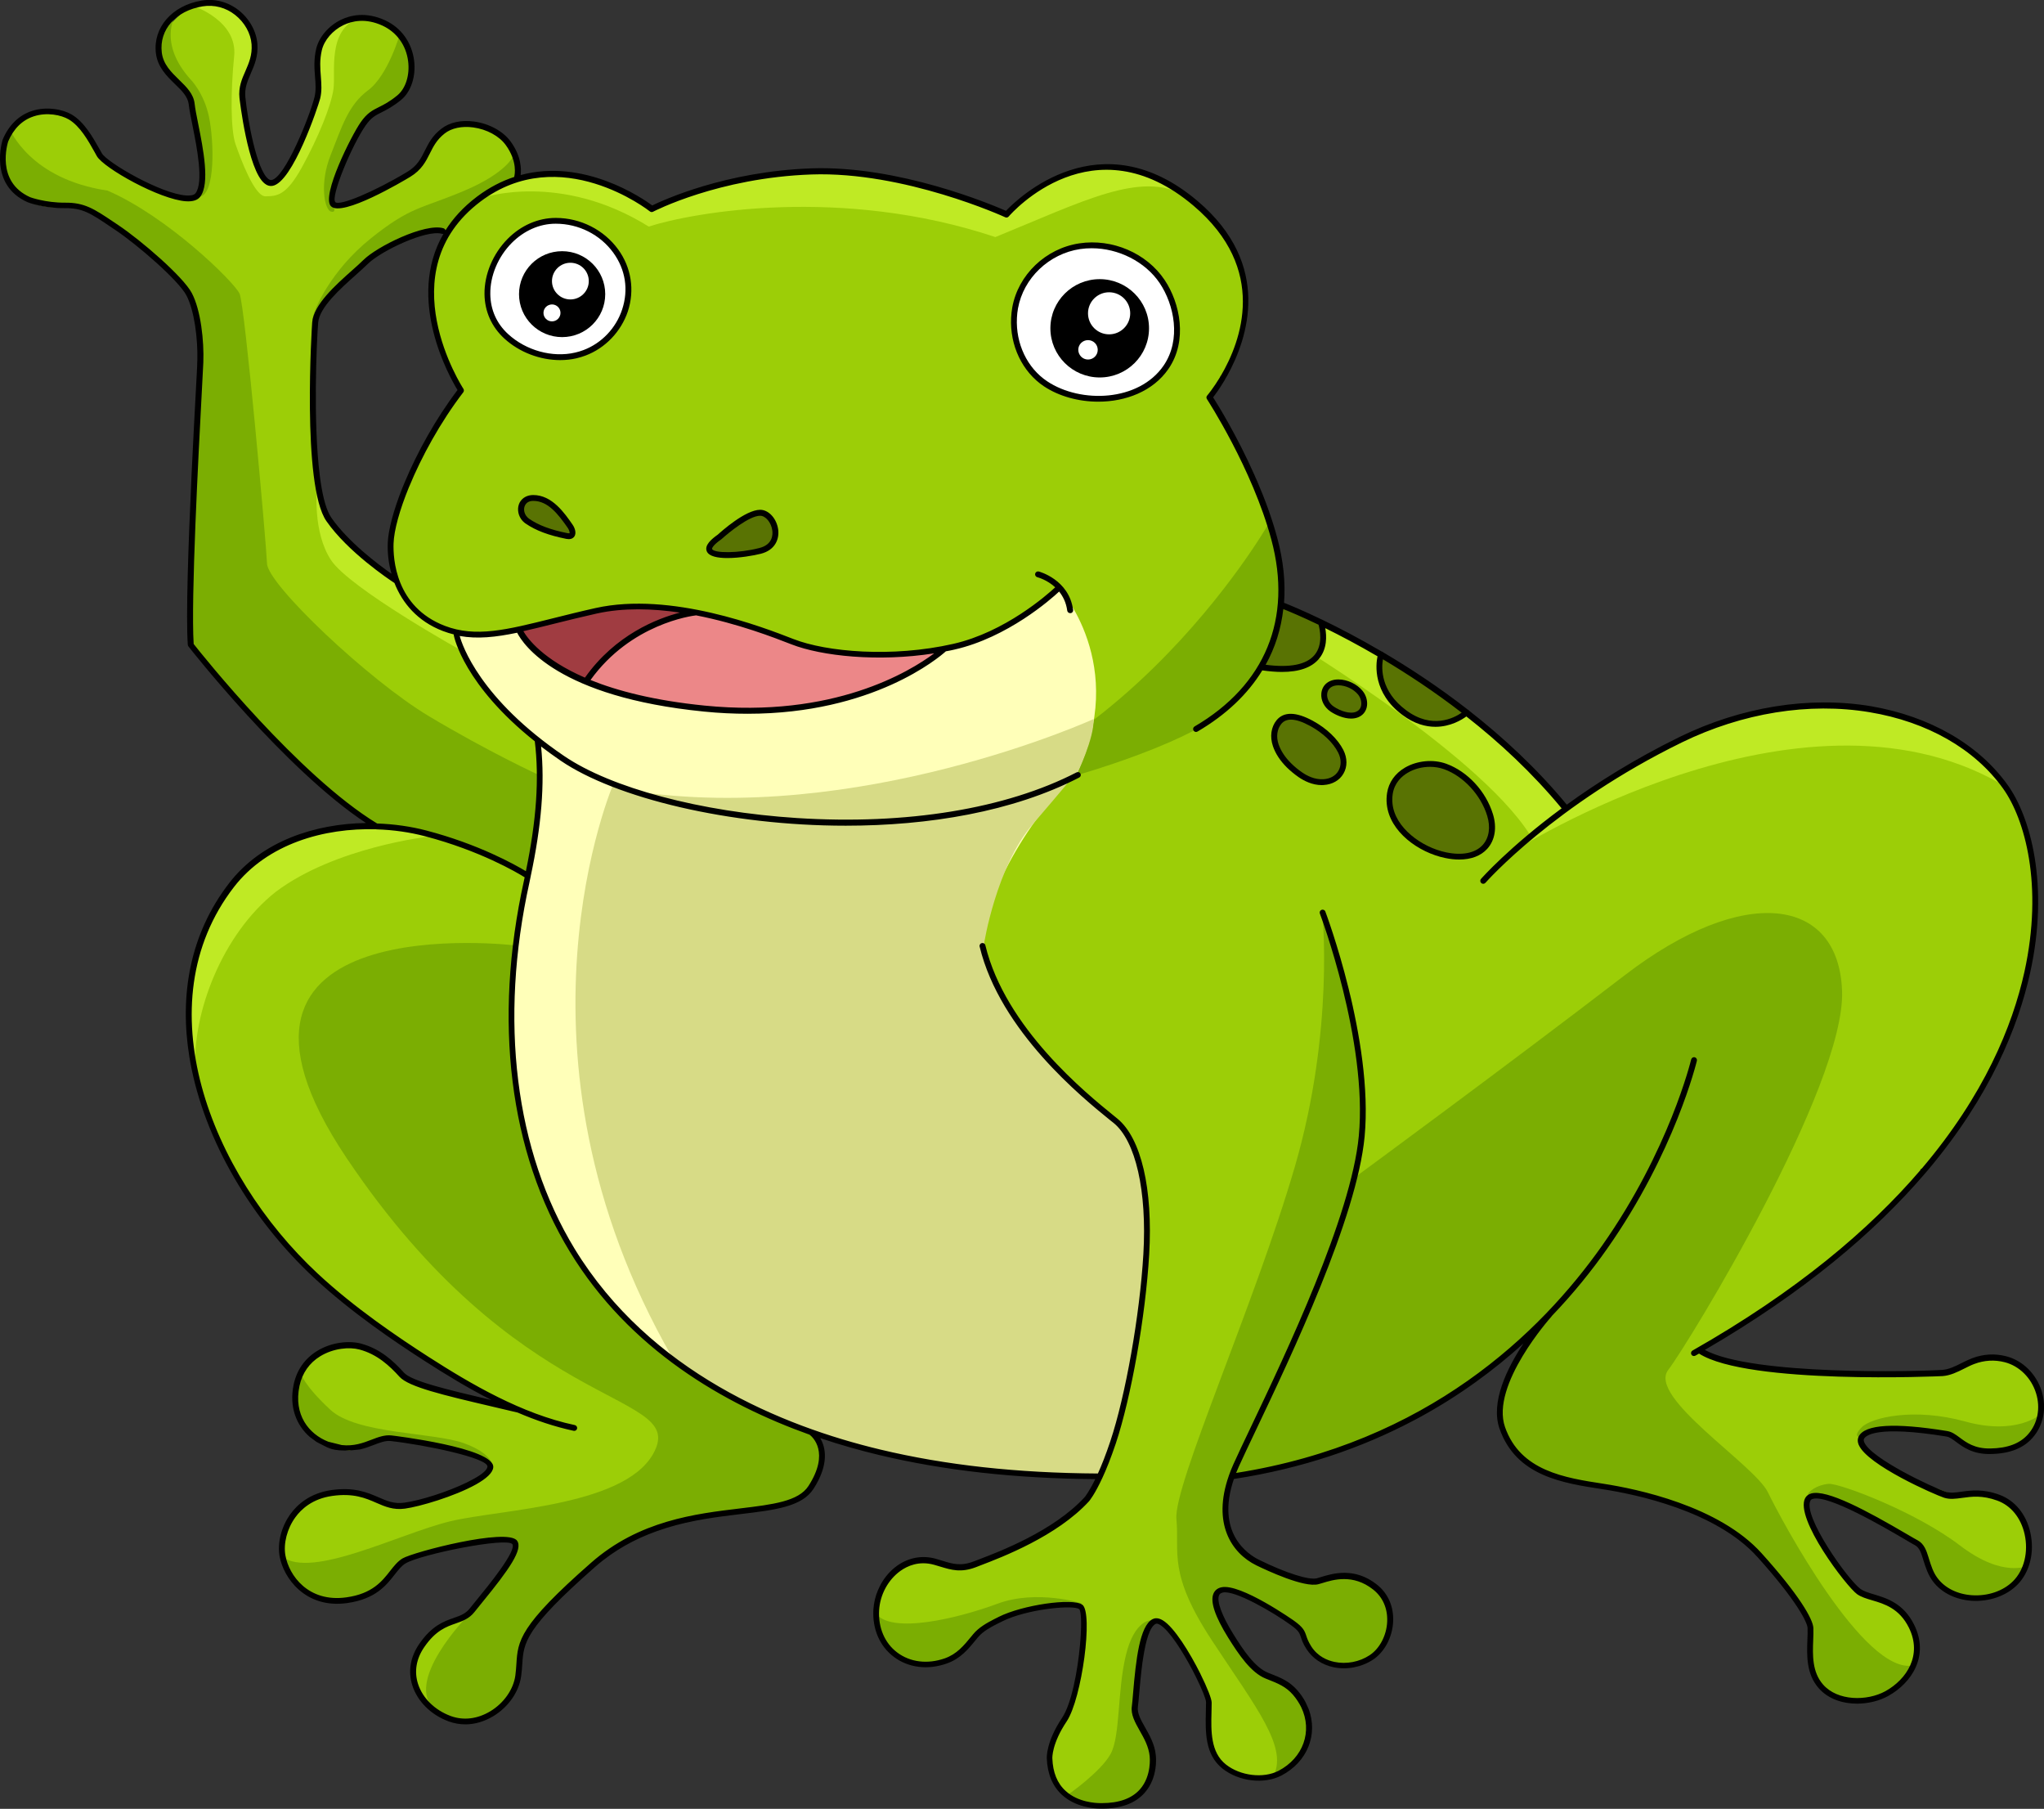 <svg width="399" height="353" viewBox="0 0 399 353" fill="none" xmlns="http://www.w3.org/2000/svg">
<rect x="0" y="0" width="399" height="353" fill="#333333" stroke="none"/>
<g clip-path="url(#clip0_426_2430)">
<path d="M249.966 118.357C249.966 118.357 250.908 111.993 248.497 104.165C246.087 96.337 242.367 88.509 241.537 87.205C240.706 85.9 236.14 77.754 236.14 77.754C236.14 77.754 239.653 72.535 241.904 66.537C244.155 60.539 242.686 54.382 242.063 52.552C241.441 50.722 240.02 45.981 235.31 41.383C230.6 36.785 222.474 32.935 218.547 32.505C214.619 32.092 205.663 34.637 205.503 34.908C205.344 35.162 198.335 39.394 196.595 42.163C191.566 39.872 178.363 34.59 169.055 34.017C159.731 33.444 150.041 34.128 145.171 35.003C140.302 35.894 128.887 39.538 128.887 39.538L127.003 40.429C127.003 40.429 119.356 34.478 111.086 34.065C102.816 33.651 95.376 34.956 88.463 43.77C85.062 48.575 83.801 54.318 84.168 56.45C84.536 58.582 84.057 63.864 86.26 68.812C88.463 73.776 89.98 76.067 89.98 76.067C89.98 76.067 80.002 90.482 78.038 98.628C76.09 106.774 76.362 108.365 77.479 113.87C78.597 119.375 77.623 124.514 77.623 124.514L72.498 161.076C72.498 161.076 58.225 160.63 48.087 169.524C43.904 173.772 37.965 182.252 36.992 192.419C36.161 200.358 37.902 213.357 42.723 222.903C47.544 232.433 55.719 245.591 65.697 252.48C73.871 258.955 88.607 268.549 88.607 268.549C88.607 268.549 99.639 274.118 99.431 274.182C99.224 274.245 81.454 270.252 79.187 268.756C76.92 267.261 73.073 262.663 68.714 262.424C64.356 262.185 60.748 264.794 59.151 267.229C57.555 269.663 56.389 275.263 61.243 280.657C64.627 283.059 68.299 283.028 68.299 283.028C68.299 283.028 74.829 280.593 75.1 280.657C75.372 280.721 83.689 281.389 87.665 282.741C91.64 284.094 97.547 284.857 95.168 286.91C92.79 288.962 89.229 290.744 85.047 292.335C80.864 293.926 77.894 294.881 74.541 293.306C71.189 291.746 69.273 290.108 63.158 291.953C57.044 293.799 55.543 298.667 55.367 300.338C55.192 302.008 54.394 308.691 61.546 311.507C66.192 313.384 71.668 312.175 74.845 309.136C78.022 306.097 78.82 304.618 78.82 304.618C78.82 304.618 88.527 301.277 92.917 300.895C97.324 300.513 101.89 298.731 100.453 302.565C99.016 306.4 93.269 312.859 92.007 314.291C90.746 315.723 88.064 316.582 87.505 316.837C86.946 317.075 82.301 319.382 81.087 325.046C79.906 328.976 83.354 333.845 86.739 334.927C90.124 336.009 94.003 336.836 98.856 332.349C101.858 328.976 101.507 324.108 101.507 324.108C101.507 324.108 101.012 320.735 104.54 316.837C108.068 312.939 110.543 310.059 115.364 306.05C120.186 302.056 124.305 300.067 124.305 300.067C124.305 300.067 132.096 296.583 137.045 295.851C142.01 295.119 152.994 294.149 154.399 293.274C155.788 292.399 157.608 292.606 159.284 288.469C160.961 284.332 159.875 280.912 159.811 280.816C159.747 280.705 159.492 279.671 159.364 279.702C159.22 279.734 180.278 286.353 194.104 287.26C207.93 288.167 214.428 288.167 214.428 288.167C214.428 288.167 213.901 292.431 208.09 296.551C202.278 300.672 189.762 305.429 189.075 305.684C188.389 305.938 186.808 305.906 184.461 305.286C182.114 304.665 176.958 303.09 173.222 308.564C171.306 312.255 169.486 317.394 173.844 322.071C177.022 324.887 181.46 325.237 184.11 324.092C186.76 322.946 190.081 319.367 190.193 319.319C190.305 319.287 194.519 316.184 198.431 314.657C202.342 313.13 207.579 313.162 207.786 313.305C207.994 313.448 211.73 312.016 211.458 317.203C211.187 322.389 210.101 330.711 208.776 333.033C207.451 335.356 206.302 338.841 205.631 340.066C204.961 341.291 202.901 349.946 213.071 352.412C218.132 352.173 222.362 352.523 224.422 347.13C226.481 341.736 222.155 335.85 222.155 335.85C222.155 335.85 221.389 334.672 221.596 332.652C221.804 330.631 222.857 322.31 223.416 320.098C223.975 317.887 225.795 313.655 228.764 318.667C231.734 323.678 235.997 330.106 236.061 331.538C236.124 332.97 235.087 341.036 238.711 344.202C242.335 347.368 248.21 348.1 252.042 344.441C255.873 340.782 255.841 337.059 255.458 335.213C255.075 333.368 253.638 330.106 248.274 327.56C242.894 325.015 241.185 320.226 241.09 320.178C240.978 320.146 237.593 314.928 237.322 313.4C237.05 311.873 236.795 309.009 242.447 311.316C248.098 313.607 253.367 317.441 254.708 319.526C256.033 321.61 257.853 326.622 266.889 323.949C270.896 321.021 272.237 318.667 271.631 315.357C271.04 312.048 268.071 307.084 263.042 307.8C258.013 308.532 255.426 308.85 254.005 308.245C252.568 307.657 243.772 305.143 241.568 302.088C239.365 299.033 238.775 295.135 239.19 293.035C239.605 290.951 240.627 288.087 240.627 288.087C240.627 288.087 256.863 284.953 266.027 281.357C275.191 277.761 287.085 269.663 290.581 267.165C294.094 264.667 298.644 260.276 298.644 260.483C298.644 260.69 295.499 266.195 295.483 266.481C295.451 266.767 291.443 274.15 293.359 279.575C295.115 283.203 298.644 288.087 309.181 289.805C319.702 291.524 322.751 291.842 330.973 294.976C339.195 298.111 344.591 304.586 344.591 304.586C344.591 304.586 352.654 315.23 352.973 316.169C353.292 317.107 353.34 320.83 353.34 320.83C353.34 320.83 350.786 330.361 361.482 331.761C364.835 331.411 368.076 332.349 372.514 326.813C375.308 322.326 374.813 318.778 372.275 315.93C369.736 313.082 368.124 311.65 367.07 312.032C366.017 312.414 362.249 310.25 360.604 308.42C358.96 306.575 354.218 298.779 353.548 297.395C352.877 296.01 351.903 291.476 354.985 292.24C358.05 293.003 363.462 294.881 368.842 298.19C374.223 301.499 375.963 301.213 376.075 303.202C376.186 305.191 377.256 312.032 386.659 312C392.391 310.473 395.488 307.752 395.664 303.759C395.839 299.765 395.775 294.324 390.395 292.558C385.015 290.776 381.662 291.587 381.535 291.683C381.391 291.794 374.446 289.137 372.323 288.23C370.199 287.323 364.468 283.362 364.436 283.219C364.404 283.075 360.636 280.116 366.671 279.257C372.706 278.382 380.529 279.989 380.529 279.989C380.529 279.989 384.584 284.205 391.385 282.662C398.186 281.134 398.027 277.3 398.33 275.152C398.649 272.988 397.707 268.056 393.333 266.147C388.974 264.238 386.627 264.858 384.073 265.94C381.519 267.022 380.625 267.786 378.134 267.961C375.659 268.136 352.334 267.547 351.744 267.547C351.153 267.547 336.178 266.29 332.298 263.442C336.832 260.387 352.51 249.839 352.51 249.839C352.51 249.839 366.224 239.052 372.834 231.431C379.427 223.81 386.979 213.691 391.162 204.495C395.344 195.315 397.5 179.659 397.5 179.659C397.5 179.659 397.819 166.978 394.195 158.673C390.587 150.368 382.668 144.211 374.973 141.029C367.278 137.847 357.683 137.163 350.195 138.054C342.707 138.945 334.342 141.14 327.573 144.402C320.803 147.679 305.716 157.83 305.716 157.83C305.716 157.83 292.242 141.824 280.507 134.442C268.773 127.06 253 118.086 249.711 118.373" fill="#9CCE07"/>
<path d="M77.241 113.042C76.889 113.042 68.156 106.678 65.858 104.132C63.559 101.587 61.882 95.159 61.882 94.745C61.882 94.332 60.908 79.472 60.908 79.472C60.908 79.472 61.291 64.086 61.26 63.641C61.228 63.196 62.441 59.775 64.053 58.041C65.666 56.306 76.522 47.317 77.113 47.222C77.704 47.11 82.844 44.994 83.579 45.137C84.313 45.281 87.554 45.583 87.554 45.583C87.554 45.583 100.087 39.044 100.151 38.869C100.214 38.694 101.236 34.589 101.236 34.589C101.236 34.589 101.795 28.193 97.469 26.172C93.142 24.152 88.943 23.452 86.5 25.345C84.058 27.238 83.323 30.452 82.94 30.945C82.557 31.439 79.029 34.398 77.56 35.194C76.091 35.989 69.593 38.98 68.172 39.617C66.736 40.237 65.107 40.492 64.82 39.68C64.532 38.869 65.267 34.987 66.496 32.616C67.725 30.245 70.12 24.725 71.174 23.786C72.228 22.847 74.702 20.763 74.878 20.763C75.053 20.763 79.843 18.71 80.082 14.606C80.322 10.501 78.582 6.428 75.261 4.932C71.94 3.437 68.731 3.325 64.58 5.871C61.643 7.573 61.723 13.985 61.723 14.256C61.723 14.526 62.808 16.594 61.659 19.713C60.509 22.847 59.104 27.827 58.035 29.529C56.949 31.232 55.768 34.78 54.235 35.194C52.702 35.607 52 35.894 51.058 34.78C50.116 33.666 48.408 24.613 48.408 24.613C48.408 24.613 46.492 19.045 47.53 16.229C48.583 13.412 50.212 9.483 49.94 8.576C49.669 7.669 50.052 4.71 45.965 2.212C41.878 -0.286 38.35 0.748 37.408 1.162C36.466 1.575 29.824 6.826 30.91 10.549C31.995 14.272 37.2 18.52 37.2 18.52C37.2 18.52 38.461 23.849 38.493 24.056C38.525 24.263 39.643 33.141 39.435 34.7C39.228 36.26 39.26 37.723 38.142 38.137C37.025 38.551 35.588 39.107 32.49 37.755C29.377 36.403 22.544 32.918 21.315 32.123C20.086 31.327 18.84 29.275 18.84 29.275C18.84 29.275 15.903 21.415 9.66 21.765C3.418 22.115 1.39 26.188 1.103 27.366C0.832 28.543 -0.925 35.368 5.398 39.298C10.523 41.414 13.636 39.998 13.636 39.998C13.636 39.998 17.691 40.762 21.171 43.546C24.668 46.331 33.209 51.613 35.348 55.272C37.472 58.931 39.499 61.779 39.403 65.996C39.292 70.212 38.956 78.278 38.877 78.517C38.813 78.756 37.376 103.051 37.376 103.051V125.325C37.376 125.325 42.676 132.691 45.039 135.189C47.402 137.687 59.759 150.797 59.919 150.893C60.078 151.004 73.01 160.502 73.122 160.709C73.233 160.916 75.261 160.232 75.261 160.232C75.261 160.232 84.904 122.604 84.585 122.191C84.217 121.745 77.241 113.042 77.241 113.042Z" fill="#9CCE07"/>
<path d="M247.556 102.335C247.556 102.335 216.296 157.034 164.346 160.169C164.346 160.169 178.443 160.869 191.854 157.734C205.264 154.6 210.98 151.052 210.98 151.052C210.98 151.052 230.186 145.547 238.28 139.358C244.076 133.169 248.482 128.078 249.6 121.618C250.717 115.127 249.631 103.783 247.556 102.335Z" fill="#7BAE02"/>
<path d="M1.933 25.441C2.076 25.202 5.637 34.907 20.995 37.199C32.73 42.274 45.709 55.018 46.763 57.309C47.816 59.6 51.968 105.931 52.127 110.004C52.287 114.077 71.924 132.708 83.706 139.756C95.488 146.804 105.387 151.338 105.387 151.338C105.387 151.338 105.004 161.473 104.716 163.43C104.445 165.371 102.896 170.383 102.896 170.383C102.896 170.383 86.979 161.887 78.246 161.823C72.483 161.091 72.658 161.41 72.483 161.091C72.307 160.773 58.274 149.429 52.414 143.176C46.555 136.908 37.327 127.234 37.056 125.993C36.785 124.737 37.407 100.171 37.471 99.964C37.535 99.757 38.94 67.889 38.94 67.889C38.94 67.889 40.121 60.093 34.996 55.05C29.872 50.006 19.494 41.128 16.046 40.476C12.582 39.808 9.245 40.206 7.696 39.601C6.164 39.012 3.194 38.551 1.486 35.21C-0.238 31.869 0.735 27.35 1.933 25.441Z" fill="#7BAE02"/>
<path d="M100.245 30.373C100.245 30.373 98.984 33.714 90.538 37.262C82.093 40.81 80.209 40.253 72.386 46.522C64.563 52.791 61.147 60.571 61.003 62.321C60.859 64.055 64.611 57.468 64.611 57.468C64.611 57.468 71.077 50.834 72.067 50.404C73.057 49.959 79.714 45.949 81.023 45.679C82.332 45.424 87.026 45.44 87.026 45.44C87.026 45.44 90.778 41.128 92.007 40.301C93.237 39.474 97.084 36.18 98.154 35.735C99.223 35.289 100.932 34.907 100.852 34.828C100.772 34.748 101.554 31.455 100.245 30.373Z" fill="#7BAE02"/>
<path d="M78.086 6.556C78.086 6.556 75.787 14.702 71.86 17.613C67.933 20.541 66.735 24.757 64.532 30.294C62.329 35.831 63.335 40.985 64.644 41.304C65.953 41.622 64.819 39.649 64.819 39.649C64.819 39.649 65.011 36.61 66.432 33.11C67.853 29.61 70.854 24.105 71.174 23.755C71.509 23.405 73.552 21.416 73.808 21.479C74.063 21.527 79.044 19.809 79.827 15.736C80.609 11.679 81.072 9.69 78.086 6.556Z" fill="#7BAE02"/>
<path d="M34.199 3.055C34.199 3.055 30.846 8.432 37.184 15.481C37.184 15.481 39.803 18.09 40.792 22.783C41.782 27.477 42.102 38.073 38.909 38.391C39.483 35.464 39.85 30.723 39.228 29.418C38.605 28.113 37.232 19.713 36.865 18.981C36.498 18.249 31.517 12.41 30.942 10.787C30.383 9.164 31.038 4.98 34.199 3.055Z" fill="#7BAE02"/>
<path d="M265.309 229.156C265.309 229.156 293.903 208.17 317.164 190.319C340.409 172.467 358.961 174.981 359.583 193.453C360.206 211.925 329.729 262.026 325.642 267.356C321.554 272.686 342.501 285.828 345.119 291.253C347.737 296.678 363.926 326.892 373.457 325.015C371.413 328.308 367.742 331.745 362.824 332.015C357.907 332.286 355.704 329.66 355.704 329.66C355.704 329.66 353.038 326.001 353.293 322.151C353.549 318.285 353.708 317.044 353.501 316.821C353.293 316.598 344.337 304.236 344.337 304.236C344.337 304.236 340.042 298.906 334.438 296.774C328.835 294.642 323.279 292.383 320.66 291.81C318.042 291.237 304.631 288.517 304.631 288.517C304.631 288.517 297.671 286.735 294.526 281.468C291.38 276.202 293.424 271.031 293.424 271.031L297.926 261.326C297.926 261.326 284.42 271.143 283.621 272.129C282.839 273.115 273.308 278.541 267.912 280.37C262.515 282.2 251.053 286.21 249.424 286.639C247.796 287.053 240.372 288.103 240.372 288.103L249.217 269.361L258.636 247.023L263.825 230.524L265.309 229.156Z" fill="#7BAE02"/>
<path d="M398.203 276.091C398.203 276.091 393.589 280.164 383.611 277.411C373.633 274.659 365.283 276.616 363.399 278.557C361.515 280.498 363.128 280.466 363.128 280.466C363.128 280.466 365.714 278.445 373.329 279.034C380.945 279.623 381.184 280.036 381.184 280.036C381.184 280.036 385.447 284.762 390.859 283.091C396.271 281.42 397.038 279.607 397.181 279.161C397.293 278.732 398.203 276.091 398.203 276.091Z" fill="#7BAE02"/>
<path d="M395.68 305.731C395.952 305.317 391.274 308.229 382.621 301.626C373.968 295.008 359.152 289.455 356.997 289.582C354.826 289.725 352.814 291.078 352.878 291.873C352.942 292.669 354.73 290.871 362.856 295.008C370.982 299.144 375.389 301.96 375.389 301.96C375.389 301.96 377.129 307.704 377.384 307.943C377.624 308.181 380.801 311.904 384.744 311.777C388.703 311.65 391.737 311.682 395.68 305.731Z" fill="#7BAE02"/>
<path d="M258.093 177.797C258.093 177.797 260.599 200.819 252.745 227.739C244.89 254.675 229.02 289.9 229.643 296.471C230.266 303.042 227.919 306.956 236.556 320.114C245.193 333.272 251.835 341.354 248.338 346.986C252.106 344.902 254.517 342.388 255.092 338.792C255.666 335.197 254.884 330.758 250.318 328.355C245.752 325.953 244.139 325.062 242.719 322.723C241.298 320.368 238.424 316.932 237.642 314.688C236.859 312.445 237.258 310.409 239.206 310.52C241.154 310.631 244.794 311.84 245.752 312.525C246.71 313.209 253.543 317.568 253.719 317.855C253.894 318.141 254.357 321.021 256.544 322.834C258.732 324.648 265.293 326.271 268.646 322.421C271.999 318.555 271.025 313.972 270.945 313.368C270.881 312.779 268.007 308.006 264.734 307.799C261.446 307.592 258.141 308.006 257.199 308.292C256.257 308.563 252.346 308.467 247.221 305.795C242.096 303.122 240.34 301.96 239.51 297.649C238.679 293.337 239.925 289.232 239.925 289.232L249.536 268.215C249.536 268.215 260.631 242.376 260.743 241.963C260.855 241.549 264.926 230.539 265.086 225.989C265.245 221.455 266.97 216.172 265.613 209.235C264.255 202.299 264.415 194.63 263.202 193.532C262.02 192.402 258.093 177.797 258.093 177.797Z" fill="#7BAE02"/>
<path d="M224.678 316.2C224.678 316.2 221.437 316.089 219.761 323.089C218.085 330.09 218.707 338.745 216.823 342.245C214.94 345.746 208.554 350.185 208.554 350.185C208.554 350.185 213.375 354.098 220.08 351.33C224.998 349.198 225.636 344.552 224.902 341.879C224.167 339.222 222.491 335.674 221.757 334.417C221.022 333.161 222.076 325.174 222.076 324.665C222.076 324.155 223.752 317.457 223.912 317.457C224.072 317.457 224.678 316.2 224.678 316.2Z" fill="#7BAE02"/>
<path d="M211.203 312.906C211.203 312.906 202.406 310.122 194.727 312.97C187.048 315.818 173.845 319.032 170.923 314.784C171.833 318.475 171.753 325.428 183.28 324.664C189.634 322.23 190.544 318.889 190.544 318.889C190.544 318.889 193.753 314.991 199.549 314.291C205.344 313.59 210.373 313.113 210.373 313.113L211.203 312.906Z" fill="#7BAE02"/>
<path d="M100.82 184.527C100.82 184.527 34.326 176.365 67.677 226.021C101.028 275.677 132.719 271.429 128.009 282.693C123.299 293.973 97.851 294.482 87.889 296.885C77.942 299.287 60.86 308.229 55.064 303.774C56.677 307.465 59.183 314.052 68.667 311.968C75.212 309.884 75.947 307.433 76.106 307.163C76.266 306.908 77.942 304.601 81.343 303.663C84.743 302.724 93.381 300.322 94.115 300.528C94.849 300.735 102.497 299.335 100.453 303.026C98.41 306.733 92.072 314.768 91.656 315.023C91.241 315.277 78.453 328.483 85.063 333.765C90.778 337.567 94.386 335.96 98.633 332.412C100.517 328.817 101.411 326.048 101.507 323.646C101.619 321.243 103.55 317.743 104.652 315.977C105.754 314.195 119.531 301.881 119.787 301.881C120.042 301.881 127.115 298.38 133.98 296.662C140.845 294.944 152.356 293.687 152.579 293.639C152.803 293.591 157.816 292.128 159.7 288.214C161.584 284.3 158.87 279.543 158.87 279.543C158.87 279.543 144.469 274.69 136.822 269.265C129.174 263.839 119.18 254.707 114.774 248.343C110.368 241.979 106.807 234.978 103.934 227.469C101.06 219.959 100.118 207.692 100.118 207.692C100.118 207.692 99.751 193.023 99.751 192.562C99.719 192.1 100.82 184.527 100.82 184.527Z" fill="#7BAE02"/>
<path d="M96.254 286.464C96.254 286.464 96.525 283.823 90.602 281.659C84.663 279.496 69.656 279.925 64.483 275.12C59.311 270.315 58.752 268.088 58.752 268.088C58.752 268.088 56.66 272.304 58.369 276.504C60.077 280.721 64.34 282.105 64.34 282.105C64.34 282.105 67.932 282.9 72.865 281.405C77.782 279.909 79.507 281.023 79.507 281.023L92.662 283.95C92.662 283.95 96.19 285 96.254 286.464Z" fill="#7BAE02"/>
<path d="M94.242 38.583C94.242 38.583 109.329 33.428 126.635 44.215C135.289 41.431 164.297 36.244 194.296 46.268C211.586 39.219 222.714 33.285 231.303 38.153C225.507 34.255 219.952 31.646 214.476 32.378C208.999 33.11 205.391 34.574 202.949 36.451C200.506 38.328 196.914 41.399 196.77 41.495C196.627 41.606 186.505 37.74 186.361 37.74C186.217 37.74 168.304 33.317 158.773 33.428C149.242 33.539 142.297 35.337 142.297 35.337C142.297 35.337 127.322 40.588 127.21 40.62C127.098 40.651 118.062 34.462 111.357 34.048C104.652 33.635 99.096 35.019 98.888 35.337C98.713 35.671 94.242 38.583 94.242 38.583Z" fill="#BFEA24"/>
<path d="M37.886 1.226C37.886 1.226 46.411 4.074 45.709 10.963C45.006 17.852 45.006 25.362 45.98 28.146C46.954 30.93 49.684 38.376 51.839 38.313C54.01 38.249 55.815 38.313 58.96 32.601C62.105 26.889 64.691 20.557 65.106 17.295C65.521 14.034 63.877 5.856 70.023 3.517C67.23 4.392 62.169 6.301 62.025 10.645C61.881 14.988 62.201 18.823 61.354 21.4C60.524 23.977 56.501 32.458 55.767 33.396C55.032 34.335 53.915 35.894 52.797 35.481C51.679 35.067 50.945 34.51 49.939 31.726C48.934 28.942 47.257 20.143 47.289 18.154C47.321 16.166 49.109 12.172 49.524 11.297C49.939 10.422 50.642 5.458 46.73 2.881C42.851 0.319 39.067 0.351 37.886 1.226Z" fill="#BFEA24"/>
<path d="M249.12 123.273C249.12 123.273 288.154 146.374 298.628 162.873L305.748 157.718C305.748 157.718 295.227 146.422 288.937 141.108C282.647 135.778 267.464 126.598 263.696 124.402C259.928 122.207 250.445 118.197 250.445 118.197L249.12 123.273Z" fill="#BFEA24"/>
<path d="M295.275 166.214C295.275 166.214 350.993 130.512 390.379 152.85C386.611 148.888 386.052 146.231 378.437 142.619C370.822 139.008 357.555 135.937 346.874 138.164C336.193 140.392 322.08 147.217 322.08 147.217C322.08 147.217 307.424 155.777 305.317 157.861C303.225 159.946 295.275 166.214 295.275 166.214Z" fill="#BFEA24"/>
<path d="M61.802 95.223C61.914 95.541 60.972 103.782 64.628 109.319C68.3 114.856 90.076 126.964 90.076 126.964C90.076 126.964 89.549 123.877 89.39 123.734C89.23 123.575 82.269 121.538 80.338 118.722C78.406 115.906 77.144 112.883 77.144 112.883C77.144 112.883 68.97 106.98 65.985 103.496C62.999 99.98 61.802 95.223 61.802 95.223Z" fill="#BFEA24"/>
<path d="M83.849 163.239C83.849 163.239 65.473 165.276 53.834 174.042C43.313 182.348 37.502 197.844 38.125 208.806C38.125 208.806 36.401 200.978 36.864 195.808C37.343 190.637 38.173 187.137 40.998 180.104C43.824 173.072 49.221 167.583 55.08 164.91C60.939 162.253 68.65 161.155 68.794 161.155C68.937 161.155 81.678 160.789 83.977 163.51" fill="#BFEA24"/>
<path d="M229.34 67.412C229.388 66.998 231.384 59.33 225.94 53.586C220.496 47.842 213.535 47.842 213.535 47.842C213.535 47.842 206.047 45.917 199.965 55.559C197.139 61.462 196.772 70.164 204.259 75.128C210.805 78.263 217.877 79.567 223.944 75.287C229.5 71.23 229.34 67.412 229.34 67.412Z" fill="white"/>
<path d="M121.718 51.072C121.718 51.072 116.482 41.574 107.637 43.133C101.554 44.39 96.797 47.206 95.488 56.084C95.073 61.621 96.685 66.839 105.546 69.035C111.517 69.719 115.492 70.021 119.579 64.803C123.65 59.584 123.187 54.62 121.718 51.072Z" fill="white"/>
<path d="M285.872 139.31C285.872 139.31 283.493 141.665 279.741 141.187C275.989 140.71 273.643 138.833 272.621 137.687C271.599 136.541 269.603 134.473 269.603 132.994C269.603 131.514 269.779 127.854 269.779 127.854C269.779 127.854 282.423 136.223 282.423 136.16C282.439 136.064 286.031 138.737 285.872 139.31Z" fill="#597303"/>
<path d="M257.981 121.507C257.981 121.507 259.162 126.582 256.48 128.571C253.798 130.56 250.573 130.592 250.19 130.592C249.807 130.592 246.215 130.098 246.215 130.098C246.215 130.098 248.721 124.705 249.248 122.652C249.775 120.6 250.254 118.022 250.254 118.022L257.981 121.507Z" fill="#597303"/>
<path d="M266.155 136.144C266.155 136.144 265.485 133.71 262.915 133.472C260.344 133.233 259.211 133.408 258.764 134.697C258.317 135.985 258.269 137.195 260.232 138.531C262.18 139.852 263.936 140.058 264.176 139.963C264.399 139.836 266.858 138.133 266.155 136.144Z" fill="#597303"/>
<path d="M260.662 145.118C259.96 144.147 256.863 141.888 254.66 140.695C252.456 139.517 251.099 140.138 250.046 140.933C248.992 141.729 247.954 143.543 250.109 147.234C252.281 150.925 255.905 153.073 259.257 152.452C262.61 151.832 262.227 147.759 262.227 147.616C262.227 147.472 260.662 145.118 260.662 145.118Z" fill="#597303"/>
<path d="M288.491 154.139C288.427 154.059 284.755 148.809 279.694 149.334C274.633 149.859 273.659 149.509 272.19 152.739C270.721 155.968 270.067 158.625 273.1 161.712C276.134 164.814 282.041 167.551 286.048 167.169C290.055 166.787 291.396 162.189 291.348 161.982C291.332 161.791 290.726 156.573 288.491 154.139Z" fill="#597303"/>
<path d="M89.486 123.511C89.486 123.511 93.749 124.657 102.226 122.604C110.704 120.552 120.378 117.561 125.375 117.943C130.373 118.324 140.111 120.345 146.785 122.286C153.458 124.227 157.258 126.359 157.258 126.359C157.258 126.359 164.729 128.523 172.792 127.68C180.854 126.852 185.644 126.98 191.263 124.402C196.883 121.825 204.179 116.749 204.499 116.606C204.818 116.463 206.67 114.665 206.67 114.665C206.67 114.665 220.544 129.716 210.022 151.322C204.211 155.554 190.545 174.806 192.269 185.768C193.994 196.73 210.166 212.258 210.166 212.258C210.166 212.258 216.84 218.416 218.436 219.497C220.033 220.579 221.725 224.891 222.028 225.973C222.348 227.055 223.561 232.544 223.737 236.696C223.912 240.833 222.858 253.195 221.948 261.119C221.038 269.042 217.335 281.229 217.335 281.229L214.748 288.389C214.748 288.389 188.837 287.275 175.65 284.491C162.446 281.706 149.531 276.774 139.552 270.712C129.574 264.651 119.309 255.55 114.631 248.661C109.953 241.772 105.275 231.892 102.753 222.425C100.246 212.958 99.4 201.758 99.895 198.003C100.39 194.248 100.103 186.388 101.508 179.213C102.897 172.053 104.796 161.6 104.796 161.6C104.796 161.6 106.122 147.615 105.212 144.544C100.885 141.617 93.828 133.487 91.737 129.939C89.63 126.407 89.215 124.386 89.486 123.511Z" fill="#FFFFB9"/>
<path d="M213.471 140.328C213.471 140.328 167.587 161.202 123.125 154.313C134.747 157.75 148.844 159.85 149.212 159.945C149.579 160.057 169.695 161.568 178.651 159.691C178.651 159.691 190.018 159.007 198.129 156.302C206.239 153.581 210.23 151.036 210.23 151.036C210.23 151.036 213.631 144.035 213.471 140.328Z" fill="#D7DB86"/>
<path d="M119.834 152.738C119.834 152.738 96.893 205.242 131.25 264.953C131.25 264.953 146.193 276.154 162.254 280.752C178.315 285.35 197.026 287.148 197.728 287.434C198.431 287.704 214.412 288.198 214.412 288.198C214.412 288.198 219.792 277.824 221.261 264.81C222.73 251.795 224.198 245.399 223.735 236.696C223.288 227.993 222.73 223.618 215.881 217.349C209.032 211.081 200.586 203.508 196.323 195.855C192.061 188.202 192.061 184.861 192.061 184.447C192.061 184.033 194.567 169.062 201.48 160.995C208.393 152.929 208.537 152.643 208.537 152.643C208.537 152.643 190.177 158.832 180.534 159.802C170.891 160.773 148.827 160.852 139.472 158.545C130.132 156.254 119.834 152.738 119.834 152.738Z" fill="#D7DB86"/>
<path d="M151.557 103.862C151.557 103.862 151.142 98.644 147.054 100.696C142.967 102.748 139.407 105.008 139.056 105.644C138.705 106.265 136.965 108.397 140.621 108.397C144.293 108.397 148.651 107.346 149.178 107.14C149.721 106.917 151.349 105.453 151.557 103.862Z" fill="#597303"/>
<path d="M112.029 103.688C111.965 103.465 109.155 98.676 107.111 97.849C105.068 97.021 102.29 97.069 101.763 98.421C101.236 99.774 102.45 101.969 105.116 102.956C107.782 103.942 111.55 104.579 111.55 104.579C111.55 104.579 112.396 105.04 112.029 103.688Z" fill="#597303"/>
<path d="M183.201 126.694C183.201 126.694 166.182 129.144 158.12 126.376C150.058 123.607 144.039 120.998 140.319 120.218C136.599 119.439 134.603 119.646 134.396 119.693C134.188 119.741 130.053 120.107 123.236 124.546C116.435 128.985 114.535 132.692 114.535 132.692C114.535 132.692 123.332 136.192 135.96 138.117C148.589 140.042 158.008 137.751 158.216 137.751C158.423 137.751 167.332 135.556 171.1 134.044C174.867 132.533 180.679 129.764 180.679 129.764C180.679 129.764 183.664 127.171 183.201 126.694Z" fill="#EC8788"/>
<path d="M134.172 119.232C134.172 119.232 124.274 116.989 116.163 119.184C108.053 121.38 101.396 122.78 101.396 122.78C101.396 122.78 104.796 129.987 114.742 132.851C116.786 129.462 121.176 124.817 126.365 122.414C131.554 120.012 133.964 119.853 133.964 119.853L134.172 119.232Z" fill="#A03C41"/>
<path d="M274.25 149.811C276.613 148.427 279.774 148.125 282.313 149.048C286.479 150.559 290.056 154.41 291.429 158.88C292.243 161.521 291.828 163.987 290.311 165.658C289.05 167.042 287.166 167.742 284.835 167.742C283.973 167.742 283.047 167.647 282.089 167.44C276.964 166.39 271.233 162.333 270.706 156.923C270.626 156.191 270.658 155.46 270.77 154.728C271.089 152.691 272.318 150.941 274.25 149.811ZM271.824 156.828C272.286 161.521 277.523 165.356 282.297 166.342C285.458 166.995 287.996 166.485 289.433 164.894C290.678 163.526 290.998 161.458 290.311 159.214C289.066 155.141 285.681 151.482 281.897 150.114C281.035 149.811 280.109 149.652 279.151 149.652C277.635 149.652 276.086 150.034 274.809 150.798C273.659 151.466 272.223 152.723 271.871 154.919C271.776 155.555 271.76 156.191 271.824 156.828Z" fill="black"/>
<path d="M256.288 140.679C258.97 142.142 261.126 144.211 262.227 146.358C263.026 147.949 263.041 149.636 262.243 150.988C261.493 152.293 260.072 153.104 258.364 153.2C258.252 153.2 258.14 153.216 258.012 153.216C256.161 153.216 254.564 152.388 253.51 151.672C252.664 151.084 251.898 150.447 251.211 149.779C249.902 148.475 248.976 147.074 248.481 145.611C247.859 143.765 248.114 141.888 249.184 140.567C250.589 138.849 252.983 138.881 256.288 140.679ZM249.583 145.245C250.03 146.533 250.844 147.79 252.042 148.968C252.664 149.588 253.383 150.193 254.181 150.734C255.139 151.402 256.639 152.166 258.316 152.07C259.657 151.991 260.695 151.418 261.269 150.431C261.86 149.413 261.844 148.109 261.221 146.883C260.232 144.927 258.252 143.033 255.761 141.681C254.245 140.854 252.999 140.44 252.01 140.44C251.195 140.44 250.557 140.726 250.11 141.283C249.28 142.301 249.088 143.781 249.583 145.245Z" fill="black"/>
<path d="M257.933 135.316C258.092 133.662 259.386 132.596 261.253 132.596C262.994 132.596 264.893 133.487 265.979 134.823C266.745 135.746 267.049 137.035 266.777 138.101C266.554 138.96 265.979 139.628 265.133 139.978C264.702 140.153 264.223 140.233 263.744 140.233C262.323 140.233 260.774 139.564 259.705 138.848C258.491 138.005 257.805 136.669 257.933 135.316ZM260.359 137.894C261.605 138.737 263.489 139.405 264.702 138.912C265.213 138.705 265.548 138.339 265.676 137.814C265.851 137.098 265.628 136.176 265.101 135.539C264.207 134.457 262.674 133.741 261.253 133.741C259.992 133.741 259.162 134.378 259.066 135.428C258.986 136.335 259.481 137.305 260.359 137.894Z" fill="black"/>
<path d="M203.794 75.398C199.564 72.582 197.105 67.443 197.376 62.002C197.408 61.334 197.488 60.666 197.6 59.997C198.749 53.617 204.13 48.478 210.691 47.492C217.125 46.522 223.815 49.385 227.327 54.62C230.36 59.122 231.893 66.489 228.077 72.01C225.06 76.385 219.712 78.39 214.395 78.39C210.548 78.39 206.716 77.34 203.794 75.398ZM227.135 71.357C230.632 66.266 229.195 59.441 226.369 55.24C223.543 51.056 218.323 48.447 213.102 48.447C212.352 48.447 211.601 48.494 210.851 48.606C204.768 49.513 199.787 54.27 198.718 60.172C198.606 60.777 198.542 61.398 198.51 62.018C198.255 67.078 200.522 71.819 204.417 74.412C210.963 78.787 222.298 78.39 227.135 71.357Z" fill="black"/>
<path d="M114.31 69.385C113.72 69.608 113.129 69.782 112.522 69.926C111.484 70.164 110.415 70.276 109.345 70.276C105.434 70.276 101.395 68.764 98.441 66.059C95.966 63.784 94.625 60.793 94.577 57.404C94.529 53.554 96.222 49.513 99.096 46.617C101.714 43.976 105.051 42.528 108.483 42.528H108.499C113.32 42.528 117.871 44.835 120.664 48.67C123.235 52.202 123.921 56.609 122.564 60.761C121.239 64.707 118.158 67.937 114.31 69.385ZM119.722 49.322C117.152 45.774 112.953 43.658 108.483 43.658C108.483 43.658 108.483 43.658 108.467 43.658C105.338 43.658 102.305 44.994 99.894 47.413C97.228 50.102 95.663 53.825 95.711 57.389C95.743 60.459 96.956 63.164 99.207 65.216C102.704 68.414 107.828 69.83 112.251 68.812C112.81 68.685 113.352 68.526 113.895 68.319C117.423 66.998 120.249 64.039 121.447 60.395C122.724 56.529 122.101 52.599 119.722 49.322Z" fill="black"/>
<path d="M214.668 54.477C219.984 54.477 224.295 58.772 224.295 64.07C224.295 69.368 219.984 73.664 214.668 73.664C209.352 73.664 205.041 69.368 205.041 64.07C205.041 58.772 209.352 54.477 214.668 54.477ZM216.504 65.248C218.771 65.248 220.623 63.418 220.623 61.143C220.623 58.884 218.787 57.038 216.504 57.038C214.237 57.038 212.385 58.868 212.385 61.143C212.385 63.418 214.237 65.248 216.504 65.248ZM212.385 70.164C213.439 70.164 214.285 69.321 214.285 68.271C214.285 67.221 213.439 66.377 212.385 66.377C211.331 66.377 210.485 67.221 210.485 68.271C210.501 69.321 211.347 70.164 212.385 70.164Z" fill="black"/>
<path d="M109.729 65.789C105.083 65.789 101.315 62.034 101.315 57.404C101.315 52.774 105.083 49.02 109.729 49.02C114.375 49.02 118.143 52.774 118.143 57.404C118.143 62.034 114.375 65.789 109.729 65.789ZM106.089 61.064C106.089 61.97 106.823 62.718 107.749 62.718C108.659 62.718 109.41 61.986 109.41 61.064C109.41 60.157 108.675 59.409 107.749 59.409C106.823 59.425 106.089 60.157 106.089 61.064ZM111.341 51.279C109.362 51.279 107.749 52.886 107.749 54.859C107.749 56.831 109.362 58.438 111.341 58.438C113.321 58.438 114.934 56.831 114.934 54.859C114.934 52.87 113.321 51.279 111.341 51.279Z" fill="black"/>
<path d="M0.528 27.239C1.709 24.423 3.689 22.482 6.227 21.654C9.133 20.7 12.294 21.352 14.002 22.354C16.461 23.818 18.121 26.777 19.462 29.164L19.893 29.927C20.915 31.709 31.436 37.851 36.401 38.153C37.04 38.185 37.854 38.137 38.173 37.708C39.786 35.544 38.445 28.814 37.551 24.359C37.231 22.752 36.944 21.352 36.848 20.397C36.672 18.854 35.507 17.709 34.134 16.388C32.553 14.845 30.765 13.11 30.43 10.374C29.839 5.378 33.591 1.066 39.355 0.112C41.941 -0.318 44.511 0.366 46.603 2.005C48.694 3.66 50.051 6.11 50.243 8.56C50.419 10.963 49.684 12.649 48.966 14.304C48.327 15.783 47.704 17.183 47.896 18.981C48.327 23.229 50.067 33.126 52.382 34.923C52.606 35.098 52.813 35.162 53.005 35.13C55.639 34.732 60.445 22.72 61.386 18.981C61.706 17.693 61.61 16.388 61.498 15.02C61.37 13.429 61.227 11.615 61.722 9.531C62.249 7.255 64.148 5.028 66.543 3.867C68.411 2.96 71.428 2.244 75.18 3.962C78.309 5.41 80.369 8.258 80.832 11.774C81.231 14.876 80.241 17.899 78.309 19.49C76.665 20.827 75.468 21.431 74.51 21.909C73.281 22.513 72.466 22.927 71.349 24.518C68.651 28.4 64.484 38.44 65.458 39.442C66.24 40.269 73.089 37.405 79.523 33.523C81.455 32.362 82.173 30.93 82.923 29.418C83.642 27.986 84.376 26.507 86.117 25.154C87.729 23.882 90.012 23.372 92.566 23.723C95.504 24.12 98.218 25.616 99.671 27.605C101.826 30.548 101.762 33.126 101.635 34.16C113.976 30.834 125.359 38.646 127.322 40.094C129.446 39.06 141.611 33.444 158.406 32.855C175.425 32.266 193.53 39.903 196.372 41.144C198.718 38.678 214.795 23.15 233.778 39.235C248.482 51.693 243.548 66.123 239.557 73.315C238.982 74.317 239.525 73.299 238.982 74.317C238.04 75.892 237.21 77.022 236.811 77.547C237.753 79.026 241.473 85.04 244.874 92.693C245.368 93.871 244.874 92.693 245.4 93.887C246.901 97.371 248.306 101.158 249.328 104.976C250.525 109.415 250.956 113.647 250.653 117.641C251.627 118.022 254.277 119.104 258.045 120.918C258.109 120.934 258.156 120.966 258.22 120.998C261.413 122.541 265.357 124.593 269.763 127.171C269.779 127.171 269.795 127.171 269.811 127.171C269.907 127.203 269.987 127.266 270.05 127.33C275.159 130.337 280.843 134.06 286.558 138.515C286.638 138.547 286.702 138.594 286.766 138.658C286.782 138.674 286.782 138.674 286.782 138.69C293.344 143.829 299.969 149.922 305.844 157.034C311.703 152.786 319.079 148.125 327.876 143.813C339.898 137.942 353.149 135.81 365.203 137.815C376.713 139.803 386.245 145.261 391.944 153.248C396.319 159.373 400.086 172.626 396.303 189.809C393.94 200.485 388.464 213.897 376.506 228.153C375.676 229.123 376.506 228.153 375.676 229.123C366.001 240.388 352.255 252.146 332.793 263.442C342.005 268.485 374.398 267.658 379.14 267.34C380.417 267.26 381.695 266.624 382.924 266.003C383.594 265.669 384.281 265.335 384.967 265.065C387.171 264.237 389.406 264.11 391.625 264.683C394.85 265.51 397.5 268.135 398.554 271.508C399.559 274.77 398.905 278.175 396.766 280.593C394.946 282.661 392.247 283.711 388.528 283.759C385.127 283.823 383.227 282.423 381.854 281.404C381.136 280.863 380.561 280.45 379.986 280.354L379.811 280.323C366.384 278.159 364.213 280.132 363.877 280.784C363.814 280.895 363.75 281.086 363.909 281.452C365.203 284.602 377.192 290.266 379.859 291.126C380.737 291.412 381.695 291.285 382.892 291.11C384.76 290.855 387.075 290.537 390.268 291.698C393.317 292.812 395.536 295.501 396.335 299.097C397.197 302.931 396.223 306.845 393.78 309.295C391.625 311.459 388.288 312.62 384.856 312.398C381.71 312.175 378.949 310.807 377.304 308.595C376.346 307.322 375.899 305.874 375.452 304.474L375.34 304.108C375.021 303.09 374.686 302.024 373.824 301.563C373.425 301.356 372.706 300.926 371.764 300.369C367.693 297.983 356.885 291.667 353.883 292.51C353.58 292.589 353.468 292.733 353.42 292.828C351.824 295.787 360.716 308.34 363.223 310.122C363.846 310.552 364.74 310.822 365.777 311.141C368.22 311.872 371.573 312.859 373.648 317.075C376.634 323.089 373.249 328.387 368.587 330.981C366.863 331.935 364.676 332.476 362.504 332.476C359.695 332.476 356.869 331.569 355.017 329.453C352.558 326.669 352.702 322.962 352.814 319.987C352.846 319.159 352.877 318.38 352.846 317.696C352.798 316.614 350.69 312.318 343.027 303.822C334.933 294.849 319.239 291.603 312.869 290.632C304.934 289.423 295.962 288.039 292.721 278.827C290.901 273.656 294.222 266.958 297.383 262.185C291.635 267.388 284.882 272.383 276.995 276.663C275.766 277.315 276.995 276.663 275.766 277.315C265.931 282.486 254.389 286.559 240.866 288.628C237.258 299.208 243.612 303.345 245.784 304.411C250.988 306.972 255.538 308.42 257.071 308.006C257.278 307.959 257.518 307.879 257.805 307.784C260.104 307.084 264.383 305.763 268.773 309.231C270.945 310.95 272.078 313.511 271.95 316.439C271.823 319.478 270.274 322.405 268.007 323.901C265.772 325.364 262.898 325.921 260.296 325.364C258.061 324.887 256.209 323.646 255.043 321.832C254.357 320.782 254.133 320.082 253.942 319.509C253.67 318.698 253.527 318.253 252.026 317.171C248.482 314.593 240.994 310.266 238.695 310.791C238.2 310.902 238.04 311.157 237.961 311.347C237.482 312.493 238.519 315.325 240.755 318.905C242.686 322.023 244.969 325.428 247.54 326.446L247.939 326.605C249.966 327.401 251.723 328.085 253.303 329.931C253.91 330.631 254.421 331.378 254.836 332.158C255.458 333.526 254.836 332.158 255.458 333.526C257.326 338.522 255.203 343.868 250.126 346.509C246.757 348.259 241.808 347.671 238.631 345.141C235.183 342.404 235.294 337.933 235.39 333.988C235.406 333.367 235.422 332.763 235.422 332.174C235.422 331.601 234.64 329.66 233.49 327.337C232.788 325.953 233.49 327.337 232.788 325.953C230.856 322.278 228.27 318.189 226.434 317.091C226.051 316.868 225.763 316.805 225.572 316.916C224.406 317.537 223.672 320.273 223.193 323.28C223.017 324.41 223.193 323.28 223.017 324.41C222.714 326.637 222.522 328.881 222.379 330.456C222.283 331.585 222.203 332.492 222.123 333.065C221.948 334.306 222.682 335.626 223.544 337.138C224.422 338.681 225.412 340.447 225.62 342.531C225.636 342.706 226.146 346.827 223.448 349.866C221.644 351.919 218.85 352.953 215.194 352.953H215.178C215.146 352.953 215.019 352.953 214.827 352.953C213.678 352.953 210.022 352.746 207.324 350.296C205.456 348.593 204.45 346.175 204.338 343.12C204.338 342.993 204.178 339.954 207.324 335.245C209.176 332.476 210.357 326.096 210.82 321.037C210.916 319.875 210.82 321.037 210.916 319.875C211.139 316.805 211.059 314.434 210.66 314.02C209.527 313.225 201.72 313.877 196.643 315.961C195.014 316.693 196.643 315.961 195.046 316.709L194.631 316.916C193.322 317.584 191.837 318.396 190.88 319.557L190.592 319.907C188.996 321.864 187.479 323.71 184.797 324.648C181.077 325.953 177.309 325.476 174.483 323.344C171.721 321.275 170.269 317.902 170.492 314.1C170.572 312.811 170.875 311.522 171.386 310.329C171.881 309.279 171.386 310.329 171.881 309.279C172.679 307.815 173.781 306.527 175.106 305.572C177.341 303.965 180.023 303.472 182.626 304.188C183.089 304.315 183.52 304.442 183.951 304.586C185.962 305.206 187.559 305.699 190.129 304.697L191.007 304.363C195.014 302.835 205.679 298.794 211.746 292.16C211.762 292.144 212.56 291.189 213.805 288.659C198.128 288.532 184.318 286.989 171.594 283.95C167.97 283.075 164.106 282.009 160.115 280.657C161.168 282.454 161.919 285.716 158.79 290.569C156.555 294.037 151.318 294.674 144.676 295.469C140.19 296.01 135.129 296.615 130.021 298.206C128.041 298.874 130.021 298.206 128.041 298.874C123.986 300.338 119.931 302.485 116.163 305.795C102.417 317.855 102.225 320.591 101.954 324.744C101.906 325.476 101.858 326.239 101.73 327.114C101.315 330.169 99.224 333.16 96.286 334.926C94.53 335.977 92.678 336.517 90.842 336.517C89.74 336.517 88.655 336.327 87.601 335.945C84.153 334.688 81.502 332.063 80.497 328.944C79.619 326.192 80.082 323.376 81.854 320.798C84.312 317.234 86.675 316.407 88.591 315.739C89.884 315.293 90.89 314.927 91.72 313.877C92.087 313.4 92.598 312.779 93.173 312.079C95.296 309.486 100.916 302.613 100.006 301.34C98.825 299.972 82.173 303.313 79.156 305.111C78.389 305.572 77.783 306.352 77.064 307.259C75.388 309.406 73.296 312.063 67.788 312.843C59.566 314.004 55.336 307.879 54.585 303.758C54.106 301.101 54.921 297.919 56.709 295.453C58.018 293.655 60.461 291.396 64.707 290.791C69.177 290.171 71.684 291.253 73.903 292.207C75.532 292.923 76.953 293.528 78.884 293.258C82.109 292.828 87.426 291.11 91.098 289.328C92.614 288.532 91.098 289.328 92.614 288.532C94.115 287.689 95.105 286.862 95.153 286.225C95.28 284.523 82.987 281.977 76.298 281.229C75.244 281.102 74.159 281.532 72.913 282.009C72.115 282.311 71.237 282.645 70.263 282.868C65.601 283.457 64.372 282.645 63.797 282.423C60.764 280.879 62.408 281.786 60.461 280.418C57.89 278.159 56.389 274.627 57.331 270.172C57.922 267.372 59.503 265.128 61.897 263.649C64.819 261.851 68.283 261.628 70.439 262.201C74.222 263.203 76.809 265.621 78.836 267.865C80.353 269.551 87.234 271.174 95.951 273.227C91.353 270.904 86.995 268.231 82.987 265.653C77.16 261.914 68.571 256.139 61.227 249.298C49.285 238.176 39.945 222.743 37.136 207.247C36.96 206.213 37.136 207.247 36.96 206.213C35.028 194.28 37.008 182.347 44.735 172.34C51.089 164.098 61.546 160.757 71.445 160.614C55.639 150.193 36.976 126.407 36.784 126.153C36.72 126.057 36.672 125.962 36.657 125.834C36.273 120.202 36.768 106.233 37.343 93.791C37.391 92.662 37.343 93.791 37.391 92.646C37.694 86.329 37.998 80.49 38.221 76.449C38.333 74.349 38.413 72.694 38.477 71.628C38.525 70.244 38.445 71.66 38.525 70.244C38.62 66.123 37.95 60.587 36.385 57.643C34.821 54.684 26.838 47.763 22.448 44.835L21.474 44.183C17.69 41.637 16.157 40.587 12.629 40.619C8.606 40.683 5.572 39.537 5.413 39.474C-2.314 36.053 0.48 27.366 0.528 27.239ZM257.39 121.92C254.069 120.329 251.627 119.311 250.509 118.866C250.062 122.764 248.913 126.407 247.061 129.732C251.802 130.353 255.027 129.716 256.608 127.823C258.316 125.771 257.63 122.764 257.39 121.92ZM269.955 128.666C269.651 130.416 269.492 134.903 274.489 138.61C279.55 142.381 283.828 140.122 285.329 139.088C280.013 134.983 274.744 131.514 269.955 128.666ZM171.833 282.884C184.605 285.939 198.511 287.466 214.316 287.562C215.035 285.987 215.849 283.934 216.727 281.309C219.712 272.383 222.49 256.664 223.193 244.731C223.911 232.465 221.692 222.664 217.398 219.164L216.679 218.591C211.379 214.295 195.222 201.249 191.231 184.734C191.151 184.432 191.342 184.113 191.662 184.05C191.965 183.97 192.284 184.161 192.348 184.479C196.244 200.628 212.177 213.484 217.398 217.716L218.116 218.304C222.762 222.091 225.077 232.003 224.326 244.827C223.624 256.839 220.814 272.686 217.813 281.691C216.855 284.539 215.977 286.718 215.21 288.373C213.694 291.667 212.656 292.892 212.592 292.971C206.334 299.813 195.493 303.933 191.406 305.492L190.544 305.827C187.591 306.972 185.659 306.368 183.599 305.747C183.184 305.62 182.753 305.492 182.306 305.365C179.401 304.57 177.134 305.588 175.761 306.574C173.366 308.293 171.785 311.22 171.61 314.243C171.418 317.664 172.711 320.671 175.154 322.501C177.676 324.394 181.045 324.807 184.398 323.646C186.761 322.819 188.118 321.18 189.682 319.271L189.969 318.921C191.071 317.584 192.668 316.709 194.088 315.977L194.663 315.691L194.935 315.548C199.533 313.225 209.303 311.793 211.267 313.161C213.438 314.673 211.203 331.506 208.218 335.945C205.296 340.304 205.424 343.088 205.424 343.136C205.52 345.889 206.382 348.036 208.026 349.516C210.437 351.728 213.869 351.887 214.827 351.887C215.035 351.887 215.083 351.887 215.099 351.887C218.451 351.887 220.942 350.98 222.522 349.198C224.869 346.541 224.422 342.786 224.422 342.738C224.231 340.861 223.353 339.286 222.49 337.774C221.58 336.151 220.702 334.608 220.942 332.985C221.022 332.444 221.085 331.569 221.181 330.456C221.74 323.869 222.474 317.33 224.965 315.993C225.364 315.786 226.019 315.643 226.961 316.2C229.196 317.521 232.261 322.516 234.321 326.637C234.337 326.669 234.352 326.685 234.352 326.717C235.646 329.31 236.524 331.553 236.524 332.269C236.524 332.858 236.508 333.479 236.492 334.115C236.396 337.806 236.3 341.975 239.302 344.345C242.112 346.573 246.614 347.114 249.567 345.586C254.389 343.072 256.257 337.87 254.006 333.176C253.59 332.333 253.064 331.522 252.409 330.758C251.004 329.135 249.456 328.53 247.492 327.751L247.093 327.592C244.203 326.462 241.792 322.866 239.749 319.605C237.178 315.468 236.204 312.573 236.875 310.997C237.146 310.361 237.673 309.931 238.408 309.772C242.143 308.929 252.569 316.264 252.664 316.343C254.373 317.584 254.66 318.221 254.995 319.239C255.171 319.764 255.379 320.369 255.969 321.307C257.246 323.296 259.13 324.044 260.503 324.33C262.818 324.823 265.373 324.33 267.352 323.026C269.316 321.737 270.673 319.159 270.785 316.471C270.897 313.909 269.923 311.682 268.039 310.202C264.111 307.099 260.216 308.293 258.125 308.945C257.821 309.04 257.566 309.12 257.342 309.168C254.564 309.884 247.396 306.527 245.257 305.492C240.355 303.09 236.62 297.299 239.86 288.039C239.86 288.039 239.86 288.039 239.86 288.023C240.116 287.291 240.419 286.528 240.77 285.748C241.569 283.966 242.766 281.452 244.155 278.541C251.004 264.142 263.76 237.349 265.245 221.709C267.001 203.142 257.741 178.545 257.646 178.29C257.534 177.988 257.678 177.67 257.981 177.558C258.268 177.447 258.604 177.59 258.715 177.893C258.811 178.147 268.151 202.983 266.379 221.821C264.878 237.651 252.074 264.571 245.193 279.034C243.804 281.945 242.622 284.443 241.824 286.209C241.633 286.639 241.457 287.053 241.297 287.45C278.608 281.579 300.719 260.132 312.725 243.109C325.865 224.462 330.079 206.929 330.127 206.754C330.207 206.451 330.51 206.26 330.814 206.324C331.117 206.404 331.309 206.706 331.245 207.008C331.197 207.183 326.95 224.907 313.699 243.729C310.746 247.929 307.169 252.4 302.907 256.839C302.891 256.871 302.875 256.919 302.843 256.95C302.715 257.078 290.917 270.299 293.791 278.509C296.792 287.068 305.429 288.405 313.029 289.566C319.526 290.569 335.539 293.878 343.873 303.122C351.217 311.268 353.915 315.993 353.979 317.712C354.011 318.443 353.979 319.239 353.947 320.082C353.835 322.994 353.724 326.303 355.879 328.753C358.705 331.983 364.452 332.015 368.044 330.042C372.227 327.719 375.277 322.994 372.626 317.648C370.758 313.877 367.821 313.002 365.442 312.302C364.34 311.984 363.319 311.666 362.536 311.125C360.429 309.629 350.275 296.296 352.383 292.351C352.622 291.921 353.005 291.619 353.548 291.46C356.597 290.601 364.372 294.785 372.323 299.447C373.249 299.988 373.951 300.401 374.351 300.608C375.628 301.292 376.075 302.692 376.442 303.87L376.538 304.188C376.969 305.556 377.368 306.861 378.214 307.974C379.667 309.916 382.11 311.125 384.935 311.316C388.049 311.522 391.05 310.488 392.966 308.563C395.137 306.383 395.983 302.867 395.217 299.415C394.499 296.217 392.551 293.814 389.869 292.844C386.947 291.778 384.872 292.064 383.036 292.319C381.742 292.494 380.625 292.653 379.491 292.287C377.767 291.73 364.452 285.923 362.824 281.945C362.52 281.198 362.664 280.641 362.84 280.307C364.069 277.968 369.832 277.618 379.986 279.257L380.162 279.288C381.024 279.432 381.726 279.941 382.541 280.545C383.85 281.516 385.446 282.725 388.512 282.677C391.896 282.63 394.307 281.707 395.903 279.893C397.771 277.777 398.346 274.786 397.452 271.906C396.526 268.899 394.179 266.576 391.337 265.844C389.358 265.335 387.346 265.446 385.366 266.194C384.728 266.433 384.105 266.751 383.435 267.085C382.11 267.753 380.721 268.438 379.22 268.549C378.853 268.581 341.239 270.267 331.66 264.158C331.42 264.285 331.197 264.428 330.957 264.556C330.862 264.603 330.766 264.635 330.67 264.635C330.478 264.635 330.271 264.54 330.175 264.349C330.015 264.078 330.111 263.728 330.383 263.569C350.738 252.002 364.947 239.942 374.83 228.407C374.877 228.232 374.989 228.105 375.149 228.042C387.282 213.754 392.822 200.31 395.185 189.634C398.889 172.738 395.265 159.85 391.018 153.9C385.494 146.168 376.234 140.869 364.963 138.992C353.149 137.019 340.137 139.119 328.323 144.879C303.418 157.05 290.119 172.117 289.975 172.276C289.767 172.515 289.4 172.547 289.161 172.34C288.921 172.133 288.889 171.767 289.097 171.528C289.177 171.433 294.573 165.323 304.838 157.75C299.107 150.813 292.657 144.847 286.239 139.819C285.377 140.456 283.142 141.84 280.204 141.84C278.304 141.84 276.101 141.267 273.786 139.549C267.959 135.221 268.55 129.716 268.901 128.078C265.085 125.85 261.605 124.021 258.699 122.589C258.971 124.084 259.098 126.614 257.47 128.571C256.049 130.273 253.622 131.132 250.222 131.132C249.056 131.132 247.779 131.021 246.406 130.83C243.564 135.476 239.334 139.501 233.762 142.763C233.666 142.811 233.57 142.842 233.474 142.842C233.283 142.842 233.091 142.747 232.979 142.556C232.82 142.285 232.916 141.935 233.187 141.776C246.997 133.694 252.313 120.743 248.178 105.326C244.458 91.452 235.678 78.024 235.598 77.881C235.454 77.674 235.47 77.388 235.646 77.197C235.821 76.99 236.907 75.669 238.184 73.553C238.184 73.537 238.184 73.522 238.184 73.506C238.216 73.41 238.28 73.331 238.344 73.283C242.271 66.585 247.588 52.52 232.995 40.158C213.422 23.563 197.569 41.478 196.898 42.258C196.739 42.449 196.451 42.513 196.228 42.401C196.036 42.306 176.511 33.412 158.406 34.048C140.254 34.685 127.61 41.256 127.482 41.319C127.275 41.431 127.035 41.399 126.859 41.256C126.684 41.112 109.378 27.557 93.796 39.331C75.659 53.029 90.315 75.653 90.459 75.876C90.587 76.083 90.587 76.338 90.443 76.544C85.989 82.352 82.285 89.114 79.874 94.984C79.874 94.984 79.874 95 79.858 95C78.006 99.519 76.905 103.496 76.825 106.09C76.729 108.922 77.16 118.436 86.851 122.143C92.854 124.434 98.841 122.939 107.877 120.679C110.367 120.059 113.193 119.343 116.275 118.659C130.946 115.397 148.987 122.414 154.91 124.721C161.36 127.234 174.132 128.364 186.058 125.659C196.18 123.368 204.45 116.05 205.982 114.618C204.402 113.154 202.614 112.677 202.486 112.645C202.183 112.565 201.991 112.247 202.071 111.945C202.151 111.642 202.454 111.451 202.774 111.531C202.837 111.547 208.681 113.09 209.479 119.025C209.527 119.343 209.303 119.629 208.984 119.661C208.952 119.661 208.936 119.661 208.904 119.661C208.617 119.661 208.377 119.454 208.329 119.168C208.122 117.593 207.499 116.384 206.749 115.445C205.152 116.94 196.691 124.418 186.298 126.773C185.755 126.9 185.196 127.012 184.637 127.107C183.328 128.284 170.428 139.294 145.938 139.294C143.24 139.294 140.382 139.167 137.412 138.865C108.931 136.033 102.129 125.787 100.948 123.48C96.749 124.355 93.189 124.737 89.74 124.116C90.219 125.898 93.684 136.351 110.096 147.52C119.324 153.804 136.742 158.434 155.581 159.644C176.99 161.012 196.356 157.846 210.149 150.734C210.437 150.591 210.772 150.702 210.916 150.972C211.059 151.259 210.948 151.593 210.676 151.736C197.713 158.434 181.237 161.139 165.096 161.139C142.298 161.139 120.138 155.73 109.457 148.459C108.084 147.52 106.823 146.597 105.626 145.69C106.36 152.961 105.706 161.107 103.582 171.067C103.582 171.067 103.582 171.067 103.582 171.083C103.502 171.449 103.439 171.799 103.359 172.165C97.388 199.18 100.533 224.589 112.172 243.713C126.891 267.801 152.739 278.318 171.833 282.884ZM75.691 105.994C75.787 103.433 76.809 99.582 78.549 95.207L79.012 94.093C81.423 88.318 85.015 81.779 89.309 76.115C87.793 73.633 79.156 58.407 86.564 45.631C86.468 45.647 86.372 45.663 86.276 45.631C83.307 44.74 74.366 48.94 71.748 51.55C71.141 52.154 70.327 52.87 69.481 53.634C66.463 56.323 62.328 59.998 62.105 62.989C61.802 66.744 61.099 82.574 62.44 92.932L62.6 94.093C63.063 97.18 63.733 99.678 64.691 101.046C67.948 105.74 73.791 110.131 76.426 111.977C75.835 109.956 75.627 107.903 75.691 105.994ZM132.735 119.55C127.37 118.754 121.719 118.579 116.53 119.725C113.465 120.409 110.655 121.109 108.164 121.729C106.009 122.27 104.013 122.764 102.161 123.177C103.039 124.673 106.009 128.698 114.183 132.246C120.122 123.846 128.344 120.679 132.735 119.55ZM115.269 132.708C120.505 134.824 127.706 136.717 137.572 137.703C162.717 140.201 177.628 131.037 182.354 127.505C171.418 129.223 160.402 128.046 154.511 125.755C151.206 124.466 144.054 121.682 135.88 120.091C135.05 120.186 123.171 121.729 115.269 132.708ZM45.661 173.119C28.099 195.871 40.983 228.964 62.025 248.55C69.305 255.328 77.847 261.055 83.626 264.778C91.976 270.14 101.89 275.931 112.203 278.111C112.507 278.175 112.714 278.477 112.65 278.795C112.587 279.066 112.363 279.241 112.092 279.241C112.044 279.241 112.012 279.241 111.964 279.225C108.244 278.429 104.588 277.188 101.028 275.661H101.012C99.288 275.247 97.611 274.849 96.015 274.483C86.579 272.272 79.778 270.665 77.99 268.692C76.074 266.576 73.648 264.285 70.151 263.362C68.236 262.853 65.138 263.076 62.504 264.683C60.381 265.987 58.992 267.976 58.465 270.458C57.267 276.122 60.301 279.877 64.085 281.357C64.931 281.564 65.793 281.786 66.703 282.009C69.066 282.279 70.886 281.595 72.498 280.975C73.823 280.466 75.085 279.988 76.41 280.132C76.617 280.148 96.59 282.534 96.286 286.353C96.206 287.434 94.897 288.564 93.029 289.63C92.981 289.662 92.934 289.694 92.886 289.71C88.719 292.032 81.886 294.037 79.028 294.419C76.777 294.721 75.148 294.021 73.44 293.273C71.365 292.367 69.002 291.348 64.851 291.937C61.003 292.478 58.8 294.514 57.635 296.137C56.054 298.317 55.288 301.244 55.719 303.567C56.405 307.418 60.157 312.779 67.629 311.729C72.674 311.029 74.606 308.563 76.154 306.574C76.905 305.62 77.623 304.713 78.565 304.14C80.704 302.867 99.064 298.094 100.932 300.672C102.145 302.342 99.447 306.224 94.067 312.795C93.492 313.495 92.997 314.116 92.63 314.577C91.593 315.898 90.315 316.343 88.974 316.821C87.138 317.457 85.047 318.189 82.812 321.45C81.247 323.726 80.832 326.208 81.598 328.61C82.492 331.41 84.887 333.749 88 334.895C90.475 335.801 93.205 335.467 95.695 333.972C98.346 332.381 100.23 329.692 100.597 326.987C100.709 326.16 100.756 325.412 100.804 324.696C101.092 320.257 101.283 317.33 115.396 304.967C124.784 296.726 135.736 295.421 144.517 294.371C150.855 293.608 155.868 293.003 157.816 289.996C162.047 283.441 158.598 280.418 158.039 279.988C141.324 274.022 122.852 263.346 111.23 244.27C99.415 224.891 96.238 199.18 102.273 171.878C102.321 171.656 102.369 171.433 102.417 171.21C100.868 170.24 93.684 166.008 82.955 163.191C80.034 162.428 76.825 161.951 73.504 161.855C73.488 161.855 73.488 161.855 73.472 161.855C73.456 161.855 73.456 161.839 73.44 161.839C63.286 161.537 52.207 164.639 45.661 173.119ZM5.892 38.487C5.924 38.503 8.845 39.569 12.661 39.553C16.493 39.505 18.392 40.778 22.16 43.308L23.134 43.96C27.588 46.951 35.747 53.984 37.439 57.182C39.211 60.539 39.85 66.553 39.69 70.737C39.658 71.565 39.546 73.665 39.387 76.592C38.748 88.668 37.247 116.829 37.806 125.675C39.403 127.712 58.289 151.386 73.616 160.71C76.984 160.821 80.257 161.298 83.227 162.078C93.428 164.751 100.485 168.712 102.656 170.017C104.732 160.025 105.275 151.927 104.396 144.672C90.65 133.726 88.671 124.45 88.591 124.021C88.575 123.957 88.575 123.877 88.591 123.814C87.873 123.639 87.17 123.416 86.452 123.145C81.487 121.252 78.533 117.672 77 113.774C75.899 113.058 67.9 107.713 63.717 101.699C58.864 94.73 60.908 63.228 60.94 62.909C61.211 59.457 65.537 55.607 68.698 52.791C69.545 52.043 70.343 51.327 70.918 50.754C73.568 48.113 82.971 43.467 86.579 44.549C86.771 44.613 86.915 44.772 86.963 44.947C88.415 42.64 90.411 40.412 93.109 38.376C95.52 36.562 97.963 35.321 100.389 34.526C100.389 34.462 100.389 34.414 100.405 34.351C100.437 34.239 101.092 31.55 98.713 28.289C97.436 26.539 95.009 25.218 92.375 24.868C90.172 24.566 88.128 24.995 86.787 26.061C85.254 27.27 84.6 28.575 83.913 29.943C83.115 31.534 82.285 33.173 80.082 34.51C78.725 35.337 66.719 42.465 64.596 40.237C62.664 38.201 68.635 26.38 70.391 23.882C71.668 22.036 72.69 21.543 73.983 20.89C74.941 20.413 76.026 19.872 77.559 18.615C79.188 17.279 80.018 14.654 79.667 11.933C79.267 8.815 77.447 6.301 74.685 5.012C71.349 3.469 68.683 4.105 67.038 4.901C64.931 5.919 63.286 7.844 62.823 9.801C62.376 11.71 62.504 13.349 62.632 14.94C62.744 16.42 62.855 17.804 62.488 19.268C62.137 20.636 57.156 35.671 53.164 36.276C52.654 36.355 52.143 36.212 51.68 35.83C48.343 33.253 46.763 19.236 46.746 19.109C46.523 17.008 47.225 15.402 47.912 13.858C48.598 12.267 49.253 10.772 49.109 8.656C48.95 6.508 47.752 4.376 45.9 2.912C44.064 1.464 41.797 0.875 39.546 1.241C34.326 2.101 31.053 5.792 31.58 10.231C31.851 12.554 33.432 14.081 34.948 15.561C36.401 16.977 37.79 18.313 37.998 20.27C38.093 21.177 38.365 22.545 38.684 24.136C39.674 29.068 41.015 35.814 39.099 38.376C38.588 39.06 37.662 39.362 36.337 39.283C31.212 38.965 20.229 32.791 18.903 30.468L18.472 29.689C17.211 27.43 15.63 24.613 13.427 23.309C11.943 22.434 9.165 21.861 6.594 22.704C4.343 23.436 2.667 25.107 1.597 27.605C1.501 27.955 -0.893 35.448 5.892 38.487Z" fill="black"/>
<path d="M148.54 108.063C147.167 108.413 144.373 108.906 141.995 108.906C140.079 108.906 138.434 108.588 137.987 107.633C137.429 106.424 138.913 105.183 140.111 104.34C140.781 103.735 145.507 99.487 148.397 99.487C150.057 99.487 151.637 101.222 151.909 103.369C152.132 105.167 151.366 107.331 148.54 108.063ZM150.759 103.529C150.568 101.985 149.45 100.649 148.381 100.649C146.273 100.649 142.234 103.958 140.845 105.215C140.829 105.231 140.813 105.247 140.781 105.263C139.137 106.408 138.945 107.029 139.009 107.156C139.392 107.967 144.102 108.015 148.221 106.949C150.839 106.297 150.871 104.34 150.759 103.529Z" fill="black"/>
<path d="M104.093 96.607C107.765 96.607 110.192 100.108 111.788 102.415C112.251 103.099 112.539 104.053 112.124 104.69C111.98 104.897 111.677 105.215 111.022 105.215C110.878 105.215 110.719 105.199 110.559 105.167C107.127 104.483 104.604 103.544 102.609 102.176C102.257 101.937 101.954 101.635 101.714 101.285C101.044 100.299 100.932 99.026 101.459 98.039C101.97 97.132 102.912 96.607 104.093 96.607ZM102.688 100.633C102.848 100.871 103.056 101.062 103.279 101.237C105.131 102.51 107.51 103.401 110.799 104.053C111.054 104.101 111.166 104.069 111.182 104.069C111.23 103.974 111.166 103.528 110.862 103.067C108.915 100.267 106.935 97.753 104.109 97.753C103.343 97.753 102.8 98.039 102.513 98.58C102.177 99.169 102.257 99.996 102.688 100.633Z" fill="black"/>
</g>
<defs>
<clipPath id="clip0_426_2430">
<rect width="399" height="353" fill="white" transform="matrix(-1 0 0 1 399 0)"/>
</clipPath>
</defs>
</svg>

